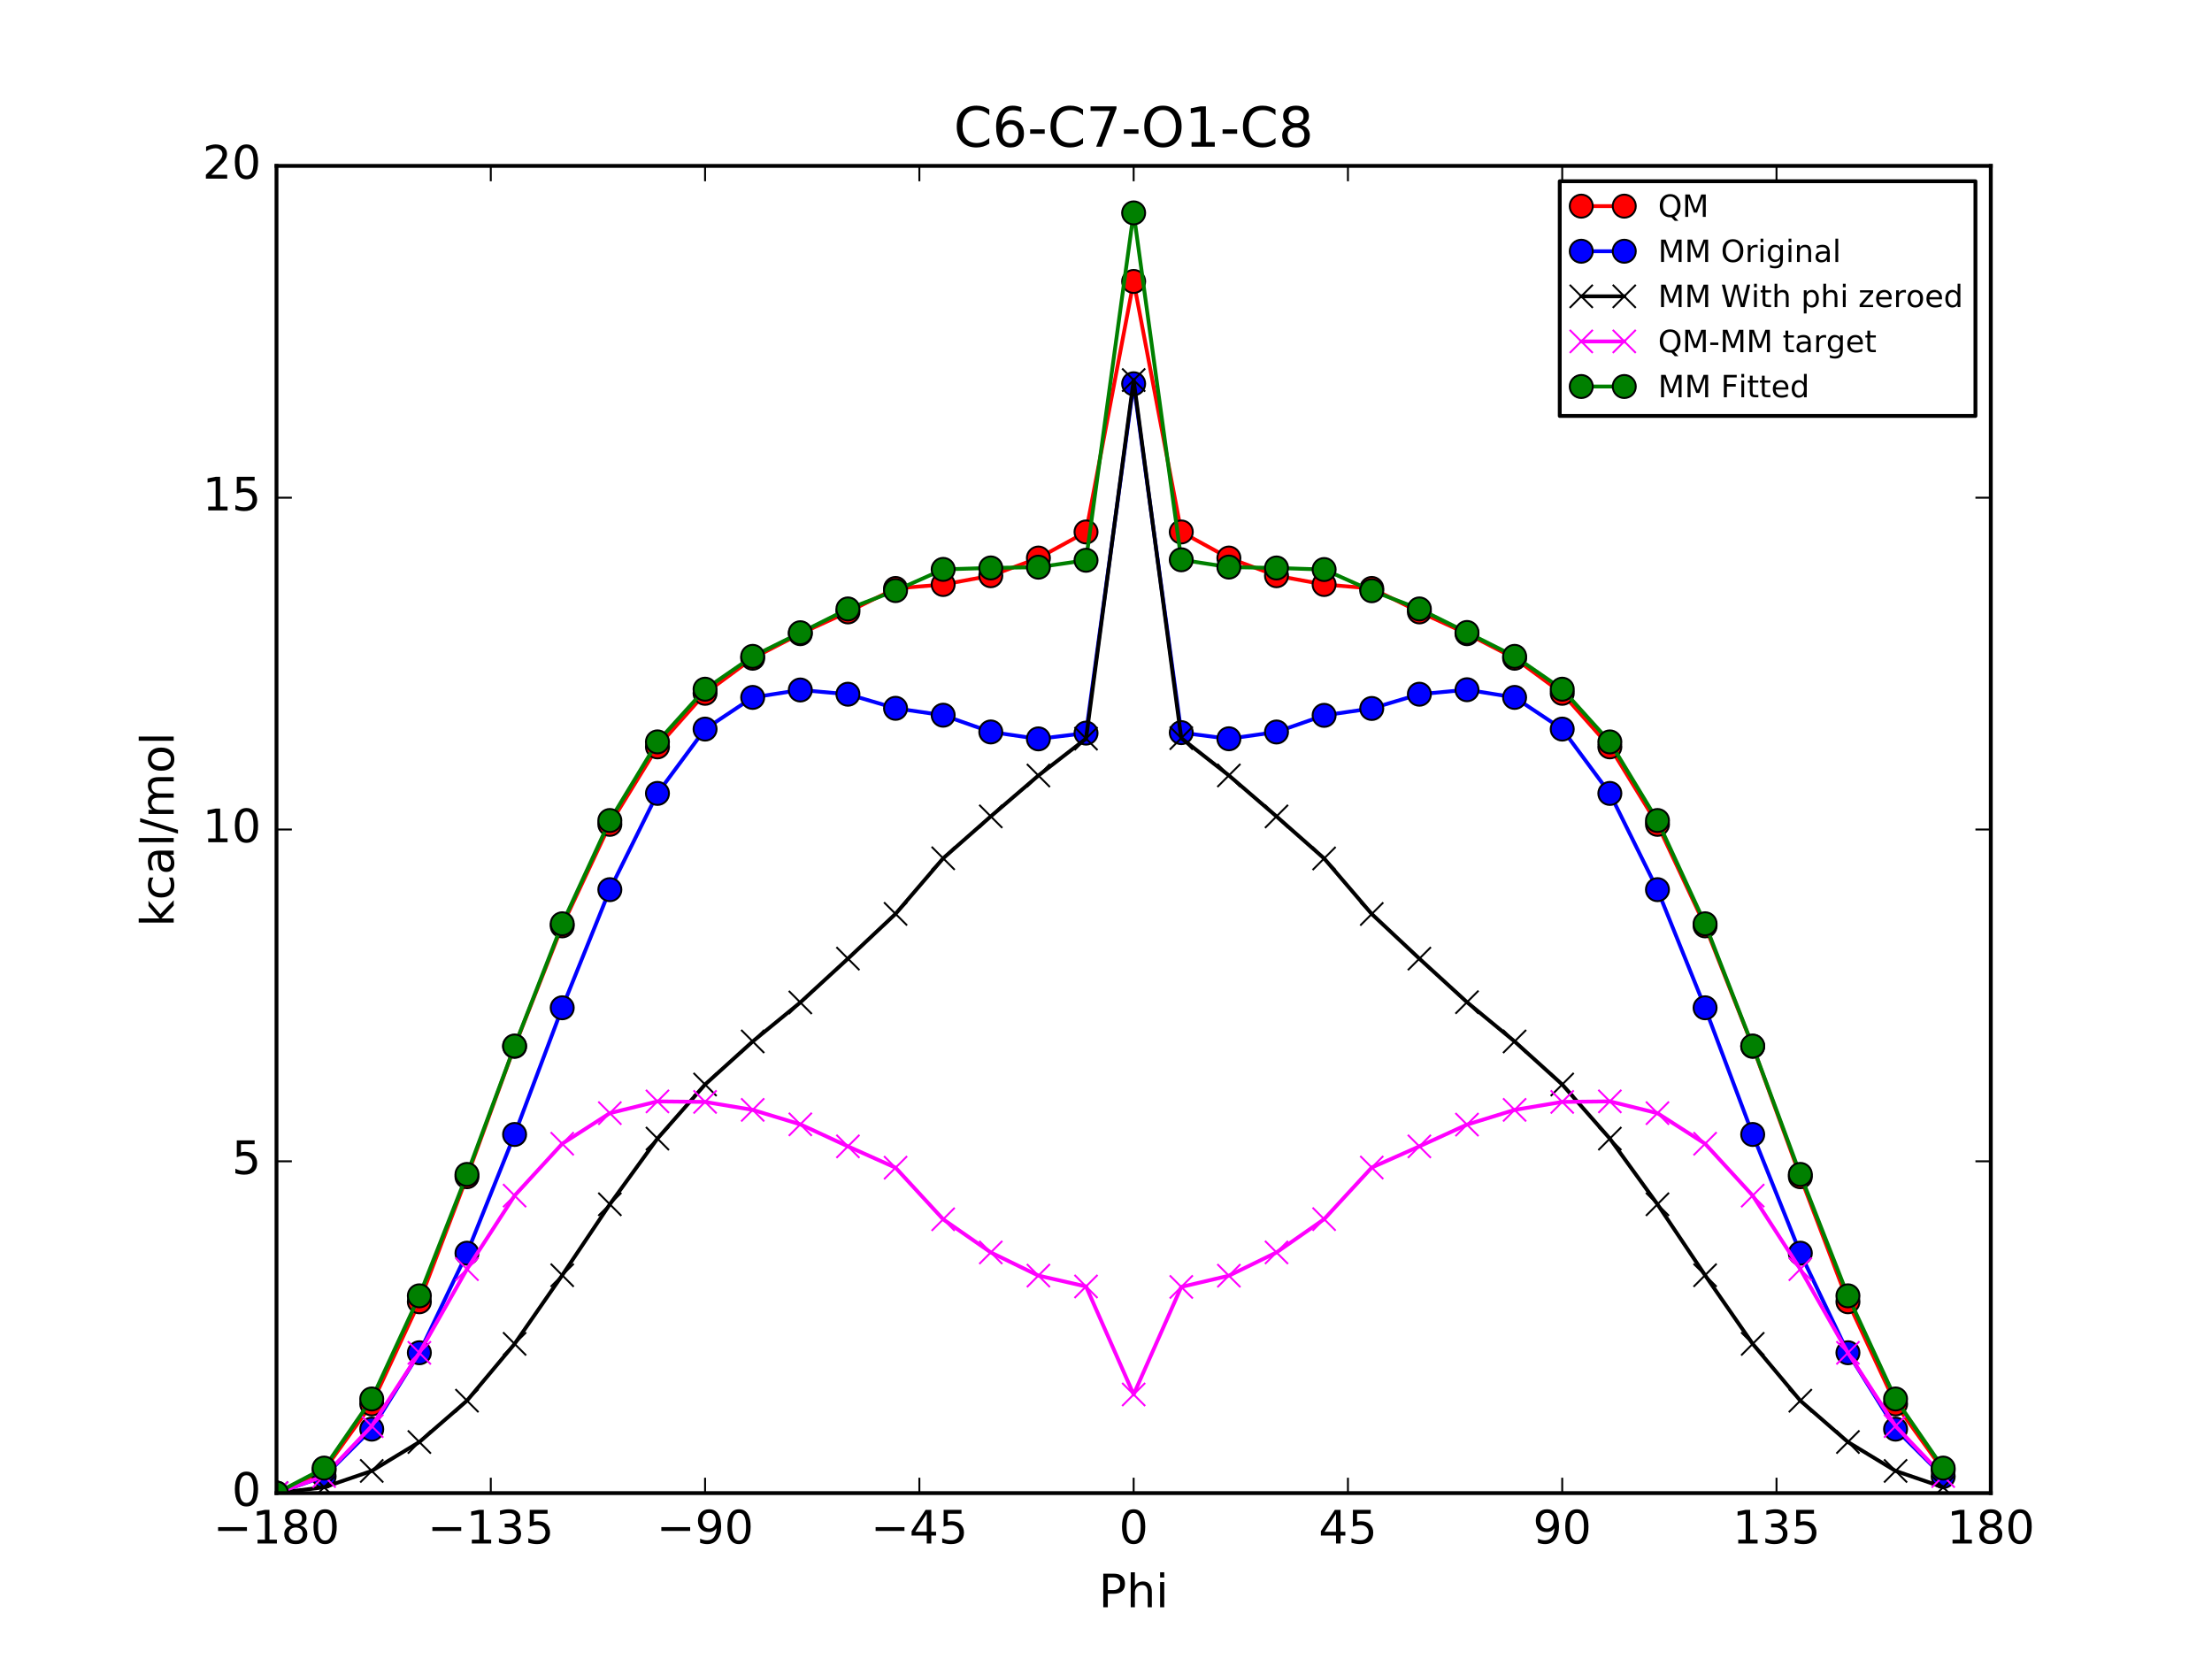 <?xml version="1.0" encoding="utf-8" standalone="no"?>
<!DOCTYPE svg PUBLIC "-//W3C//DTD SVG 1.1//EN"
  "http://www.w3.org/Graphics/SVG/1.1/DTD/svg11.dtd">
<!-- Created with matplotlib (http://matplotlib.org/) -->
<svg height="432pt" version="1.1" viewBox="0 0 576 432" width="576pt" xmlns="http://www.w3.org/2000/svg" xmlns:xlink="http://www.w3.org/1999/xlink">
 <defs>
  <style type="text/css">
*{stroke-linecap:butt;stroke-linejoin:round;stroke-miterlimit:100000;}
  </style>
 </defs>
 <g id="figure_1">
  <g id="patch_1">
   <path d="M 0 432 
L 576 432 
L 576 0 
L 0 0 
z
" style="fill:#ffffff;"/>
  </g>
  <g id="axes_1">
   <g id="patch_2">
    <path d="M 72 388.8 
L 518.4 388.8 
L 518.4 43.2 
L 72 43.2 
z
" style="fill:#ffffff;"/>
   </g>
   <g id="line2d_1">
    <path clip-path="url(#pa4aeba02fe)" d="M 72 388.8 
L 84.4 382.837 
L 96.8 365.578 
L 109.2 338.977 
L 121.6 306.415 
L 134 272.47 
L 146.4 241.096 
L 158.8 214.658 
L 171.2 194.488 
L 183.6 180.536 
L 196 171.403 
L 208.4 165.014 
L 220.8 159.34 
L 233.2 153.231 
L 245.6 152.202 
L 258 149.917 
L 270.4 145.313 
L 282.8 138.524 
L 295.199 73.284 
L 307.6 138.522 
L 320 145.313 
L 332.4 149.917 
L 344.8 152.201 
L 357.2 153.226 
L 369.6 159.34 
L 382 165.014 
L 394.4 171.403 
L 406.8 180.536 
L 419.2 194.487 
L 431.6 214.658 
L 444 241.096 
L 456.4 272.471 
L 468.8 306.415 
L 481.2 338.977 
L 493.6 365.578 
L 506 382.837 
" style="fill:none;stroke:#ff0000;stroke-linecap:square;"/>
    <defs>
     <path d="M 0 3 
C 0.796 3 1.559 2.684 2.121 2.121 
C 2.684 1.559 3 0.796 3 0 
C 3 -0.796 2.684 -1.559 2.121 -2.121 
C 1.559 -2.684 0.796 -3 0 -3 
C -0.796 -3 -1.559 -2.684 -2.121 -2.121 
C -2.684 -1.559 -3 -0.796 -3 0 
C -3 0.796 -2.684 1.559 -2.121 2.121 
C -1.559 2.684 -0.796 3 0 3 
z
" id="m6685562ef5" style="stroke:#000000;stroke-width:0.5;"/>
    </defs>
    <g clip-path="url(#pa4aeba02fe)">
     <use style="fill:#ff0000;stroke:#000000;stroke-width:0.5;" x="72" xlink:href="#m6685562ef5" y="388.8"/>
     <use style="fill:#ff0000;stroke:#000000;stroke-width:0.5;" x="84.4" xlink:href="#m6685562ef5" y="382.837"/>
     <use style="fill:#ff0000;stroke:#000000;stroke-width:0.5;" x="96.8" xlink:href="#m6685562ef5" y="365.578"/>
     <use style="fill:#ff0000;stroke:#000000;stroke-width:0.5;" x="109.2" xlink:href="#m6685562ef5" y="338.977"/>
     <use style="fill:#ff0000;stroke:#000000;stroke-width:0.5;" x="121.6" xlink:href="#m6685562ef5" y="306.415"/>
     <use style="fill:#ff0000;stroke:#000000;stroke-width:0.5;" x="134" xlink:href="#m6685562ef5" y="272.47"/>
     <use style="fill:#ff0000;stroke:#000000;stroke-width:0.5;" x="146.4" xlink:href="#m6685562ef5" y="241.096"/>
     <use style="fill:#ff0000;stroke:#000000;stroke-width:0.5;" x="158.8" xlink:href="#m6685562ef5" y="214.658"/>
     <use style="fill:#ff0000;stroke:#000000;stroke-width:0.5;" x="171.2" xlink:href="#m6685562ef5" y="194.488"/>
     <use style="fill:#ff0000;stroke:#000000;stroke-width:0.5;" x="183.6" xlink:href="#m6685562ef5" y="180.536"/>
     <use style="fill:#ff0000;stroke:#000000;stroke-width:0.5;" x="196" xlink:href="#m6685562ef5" y="171.403"/>
     <use style="fill:#ff0000;stroke:#000000;stroke-width:0.5;" x="208.4" xlink:href="#m6685562ef5" y="165.014"/>
     <use style="fill:#ff0000;stroke:#000000;stroke-width:0.5;" x="220.8" xlink:href="#m6685562ef5" y="159.34"/>
     <use style="fill:#ff0000;stroke:#000000;stroke-width:0.5;" x="233.2" xlink:href="#m6685562ef5" y="153.231"/>
     <use style="fill:#ff0000;stroke:#000000;stroke-width:0.5;" x="245.6" xlink:href="#m6685562ef5" y="152.202"/>
     <use style="fill:#ff0000;stroke:#000000;stroke-width:0.5;" x="258" xlink:href="#m6685562ef5" y="149.917"/>
     <use style="fill:#ff0000;stroke:#000000;stroke-width:0.5;" x="270.4" xlink:href="#m6685562ef5" y="145.313"/>
     <use style="fill:#ff0000;stroke:#000000;stroke-width:0.5;" x="282.8" xlink:href="#m6685562ef5" y="138.524"/>
     <use style="fill:#ff0000;stroke:#000000;stroke-width:0.5;" x="295.199" xlink:href="#m6685562ef5" y="73.284"/>
     <use style="fill:#ff0000;stroke:#000000;stroke-width:0.5;" x="307.6" xlink:href="#m6685562ef5" y="138.522"/>
     <use style="fill:#ff0000;stroke:#000000;stroke-width:0.5;" x="320" xlink:href="#m6685562ef5" y="145.313"/>
     <use style="fill:#ff0000;stroke:#000000;stroke-width:0.5;" x="332.4" xlink:href="#m6685562ef5" y="149.917"/>
     <use style="fill:#ff0000;stroke:#000000;stroke-width:0.5;" x="344.8" xlink:href="#m6685562ef5" y="152.201"/>
     <use style="fill:#ff0000;stroke:#000000;stroke-width:0.5;" x="357.2" xlink:href="#m6685562ef5" y="153.226"/>
     <use style="fill:#ff0000;stroke:#000000;stroke-width:0.5;" x="369.6" xlink:href="#m6685562ef5" y="159.34"/>
     <use style="fill:#ff0000;stroke:#000000;stroke-width:0.5;" x="382" xlink:href="#m6685562ef5" y="165.014"/>
     <use style="fill:#ff0000;stroke:#000000;stroke-width:0.5;" x="394.4" xlink:href="#m6685562ef5" y="171.403"/>
     <use style="fill:#ff0000;stroke:#000000;stroke-width:0.5;" x="406.8" xlink:href="#m6685562ef5" y="180.536"/>
     <use style="fill:#ff0000;stroke:#000000;stroke-width:0.5;" x="419.2" xlink:href="#m6685562ef5" y="194.487"/>
     <use style="fill:#ff0000;stroke:#000000;stroke-width:0.5;" x="431.6" xlink:href="#m6685562ef5" y="214.658"/>
     <use style="fill:#ff0000;stroke:#000000;stroke-width:0.5;" x="444" xlink:href="#m6685562ef5" y="241.096"/>
     <use style="fill:#ff0000;stroke:#000000;stroke-width:0.5;" x="456.4" xlink:href="#m6685562ef5" y="272.471"/>
     <use style="fill:#ff0000;stroke:#000000;stroke-width:0.5;" x="468.8" xlink:href="#m6685562ef5" y="306.415"/>
     <use style="fill:#ff0000;stroke:#000000;stroke-width:0.5;" x="481.2" xlink:href="#m6685562ef5" y="338.977"/>
     <use style="fill:#ff0000;stroke:#000000;stroke-width:0.5;" x="493.6" xlink:href="#m6685562ef5" y="365.578"/>
     <use style="fill:#ff0000;stroke:#000000;stroke-width:0.5;" x="506" xlink:href="#m6685562ef5" y="382.837"/>
    </g>
   </g>
   <g id="line2d_2">
    <path clip-path="url(#pa4aeba02fe)" d="M 72 388.8 
L 84.4 384.469 
L 96.8 372.147 
L 109.2 352.254 
L 121.6 326.326 
L 134 295.413 
L 146.4 262.425 
L 158.8 231.665 
L 171.2 206.599 
L 183.6 189.852 
L 196 181.604 
L 208.4 179.671 
L 220.8 180.774 
L 233.2 184.442 
L 245.6 186.238 
L 258 190.599 
L 270.4 192.403 
L 282.8 190.899 
L 295.199 99.933 
L 307.6 190.774 
L 320 192.377 
L 332.4 190.609 
L 344.8 186.275 
L 357.2 184.483 
L 369.6 180.773 
L 382 179.604 
L 394.4 181.604 
L 406.8 189.852 
L 419.2 206.606 
L 431.6 231.665 
L 444 262.425 
L 456.4 295.413 
L 468.8 326.326 
L 481.2 352.254 
L 493.6 372.147 
L 506 384.469 
" style="fill:none;stroke:#0000ff;stroke-linecap:square;"/>
    <defs>
     <path d="M 0 3 
C 0.796 3 1.559 2.684 2.121 2.121 
C 2.684 1.559 3 0.796 3 0 
C 3 -0.796 2.684 -1.559 2.121 -2.121 
C 1.559 -2.684 0.796 -3 0 -3 
C -0.796 -3 -1.559 -2.684 -2.121 -2.121 
C -2.684 -1.559 -3 -0.796 -3 0 
C -3 0.796 -2.684 1.559 -2.121 2.121 
C -1.559 2.684 -0.796 3 0 3 
z
" id="m1792288823" style="stroke:#000000;stroke-width:0.5;"/>
    </defs>
    <g clip-path="url(#pa4aeba02fe)">
     <use style="fill:#0000ff;stroke:#000000;stroke-width:0.5;" x="72" xlink:href="#m1792288823" y="388.8"/>
     <use style="fill:#0000ff;stroke:#000000;stroke-width:0.5;" x="84.4" xlink:href="#m1792288823" y="384.469"/>
     <use style="fill:#0000ff;stroke:#000000;stroke-width:0.5;" x="96.8" xlink:href="#m1792288823" y="372.147"/>
     <use style="fill:#0000ff;stroke:#000000;stroke-width:0.5;" x="109.2" xlink:href="#m1792288823" y="352.254"/>
     <use style="fill:#0000ff;stroke:#000000;stroke-width:0.5;" x="121.6" xlink:href="#m1792288823" y="326.326"/>
     <use style="fill:#0000ff;stroke:#000000;stroke-width:0.5;" x="134" xlink:href="#m1792288823" y="295.413"/>
     <use style="fill:#0000ff;stroke:#000000;stroke-width:0.5;" x="146.4" xlink:href="#m1792288823" y="262.425"/>
     <use style="fill:#0000ff;stroke:#000000;stroke-width:0.5;" x="158.8" xlink:href="#m1792288823" y="231.665"/>
     <use style="fill:#0000ff;stroke:#000000;stroke-width:0.5;" x="171.2" xlink:href="#m1792288823" y="206.599"/>
     <use style="fill:#0000ff;stroke:#000000;stroke-width:0.5;" x="183.6" xlink:href="#m1792288823" y="189.852"/>
     <use style="fill:#0000ff;stroke:#000000;stroke-width:0.5;" x="196" xlink:href="#m1792288823" y="181.604"/>
     <use style="fill:#0000ff;stroke:#000000;stroke-width:0.5;" x="208.4" xlink:href="#m1792288823" y="179.671"/>
     <use style="fill:#0000ff;stroke:#000000;stroke-width:0.5;" x="220.8" xlink:href="#m1792288823" y="180.774"/>
     <use style="fill:#0000ff;stroke:#000000;stroke-width:0.5;" x="233.2" xlink:href="#m1792288823" y="184.442"/>
     <use style="fill:#0000ff;stroke:#000000;stroke-width:0.5;" x="245.6" xlink:href="#m1792288823" y="186.238"/>
     <use style="fill:#0000ff;stroke:#000000;stroke-width:0.5;" x="258" xlink:href="#m1792288823" y="190.599"/>
     <use style="fill:#0000ff;stroke:#000000;stroke-width:0.5;" x="270.4" xlink:href="#m1792288823" y="192.403"/>
     <use style="fill:#0000ff;stroke:#000000;stroke-width:0.5;" x="282.8" xlink:href="#m1792288823" y="190.899"/>
     <use style="fill:#0000ff;stroke:#000000;stroke-width:0.5;" x="295.199" xlink:href="#m1792288823" y="99.933"/>
     <use style="fill:#0000ff;stroke:#000000;stroke-width:0.5;" x="307.6" xlink:href="#m1792288823" y="190.774"/>
     <use style="fill:#0000ff;stroke:#000000;stroke-width:0.5;" x="320" xlink:href="#m1792288823" y="192.377"/>
     <use style="fill:#0000ff;stroke:#000000;stroke-width:0.5;" x="332.4" xlink:href="#m1792288823" y="190.609"/>
     <use style="fill:#0000ff;stroke:#000000;stroke-width:0.5;" x="344.8" xlink:href="#m1792288823" y="186.275"/>
     <use style="fill:#0000ff;stroke:#000000;stroke-width:0.5;" x="357.2" xlink:href="#m1792288823" y="184.483"/>
     <use style="fill:#0000ff;stroke:#000000;stroke-width:0.5;" x="369.6" xlink:href="#m1792288823" y="180.773"/>
     <use style="fill:#0000ff;stroke:#000000;stroke-width:0.5;" x="382" xlink:href="#m1792288823" y="179.604"/>
     <use style="fill:#0000ff;stroke:#000000;stroke-width:0.5;" x="394.4" xlink:href="#m1792288823" y="181.604"/>
     <use style="fill:#0000ff;stroke:#000000;stroke-width:0.5;" x="406.8" xlink:href="#m1792288823" y="189.852"/>
     <use style="fill:#0000ff;stroke:#000000;stroke-width:0.5;" x="419.2" xlink:href="#m1792288823" y="206.606"/>
     <use style="fill:#0000ff;stroke:#000000;stroke-width:0.5;" x="431.6" xlink:href="#m1792288823" y="231.665"/>
     <use style="fill:#0000ff;stroke:#000000;stroke-width:0.5;" x="444" xlink:href="#m1792288823" y="262.425"/>
     <use style="fill:#0000ff;stroke:#000000;stroke-width:0.5;" x="456.4" xlink:href="#m1792288823" y="295.413"/>
     <use style="fill:#0000ff;stroke:#000000;stroke-width:0.5;" x="468.8" xlink:href="#m1792288823" y="326.326"/>
     <use style="fill:#0000ff;stroke:#000000;stroke-width:0.5;" x="481.2" xlink:href="#m1792288823" y="352.254"/>
     <use style="fill:#0000ff;stroke:#000000;stroke-width:0.5;" x="493.6" xlink:href="#m1792288823" y="372.147"/>
     <use style="fill:#0000ff;stroke:#000000;stroke-width:0.5;" x="506" xlink:href="#m1792288823" y="384.469"/>
    </g>
   </g>
   <g id="line2d_3">
    <path clip-path="url(#pa4aeba02fe)" d="M 72 388.8 
L 84.4 387.274 
L 96.8 383.026 
L 109.2 375.5 
L 121.6 364.732 
L 134 349.938 
L 146.4 332.07 
L 158.8 313.594 
L 171.2 296.484 
L 183.6 282.399 
L 196 271.193 
L 208.4 261.034 
L 220.8 249.627 
L 233.2 237.967 
L 245.6 223.499 
L 258 212.583 
L 270.4 201.947 
L 282.8 192.333 
L 295.199 98.967 
L 307.6 192.21 
L 320 201.923 
L 332.4 212.593 
L 344.8 223.536 
L 357.2 238.004 
L 369.6 249.626 
L 382 260.967 
L 394.4 271.194 
L 406.8 282.399 
L 419.2 296.491 
L 431.6 313.594 
L 444 332.069 
L 456.4 349.938 
L 468.8 364.732 
L 481.2 375.5 
L 493.6 383.026 
L 506 387.274 
" style="fill:none;stroke:#000000;stroke-linecap:square;"/>
    <defs>
     <path d="M -3 3 
L 3 -3 
M -3 -3 
L 3 3 
" id="m20f8861258" style="stroke:#000000;stroke-width:0.5;"/>
    </defs>
    <g clip-path="url(#pa4aeba02fe)">
     <use style="stroke:#000000;stroke-width:0.5;" x="72" xlink:href="#m20f8861258" y="388.8"/>
     <use style="stroke:#000000;stroke-width:0.5;" x="84.4" xlink:href="#m20f8861258" y="387.274"/>
     <use style="stroke:#000000;stroke-width:0.5;" x="96.8" xlink:href="#m20f8861258" y="383.026"/>
     <use style="stroke:#000000;stroke-width:0.5;" x="109.2" xlink:href="#m20f8861258" y="375.5"/>
     <use style="stroke:#000000;stroke-width:0.5;" x="121.6" xlink:href="#m20f8861258" y="364.732"/>
     <use style="stroke:#000000;stroke-width:0.5;" x="134" xlink:href="#m20f8861258" y="349.938"/>
     <use style="stroke:#000000;stroke-width:0.5;" x="146.4" xlink:href="#m20f8861258" y="332.07"/>
     <use style="stroke:#000000;stroke-width:0.5;" x="158.8" xlink:href="#m20f8861258" y="313.594"/>
     <use style="stroke:#000000;stroke-width:0.5;" x="171.2" xlink:href="#m20f8861258" y="296.484"/>
     <use style="stroke:#000000;stroke-width:0.5;" x="183.6" xlink:href="#m20f8861258" y="282.399"/>
     <use style="stroke:#000000;stroke-width:0.5;" x="196" xlink:href="#m20f8861258" y="271.193"/>
     <use style="stroke:#000000;stroke-width:0.5;" x="208.4" xlink:href="#m20f8861258" y="261.034"/>
     <use style="stroke:#000000;stroke-width:0.5;" x="220.8" xlink:href="#m20f8861258" y="249.627"/>
     <use style="stroke:#000000;stroke-width:0.5;" x="233.2" xlink:href="#m20f8861258" y="237.967"/>
     <use style="stroke:#000000;stroke-width:0.5;" x="245.6" xlink:href="#m20f8861258" y="223.499"/>
     <use style="stroke:#000000;stroke-width:0.5;" x="258" xlink:href="#m20f8861258" y="212.583"/>
     <use style="stroke:#000000;stroke-width:0.5;" x="270.4" xlink:href="#m20f8861258" y="201.947"/>
     <use style="stroke:#000000;stroke-width:0.5;" x="282.8" xlink:href="#m20f8861258" y="192.333"/>
     <use style="stroke:#000000;stroke-width:0.5;" x="295.199" xlink:href="#m20f8861258" y="98.967"/>
     <use style="stroke:#000000;stroke-width:0.5;" x="307.6" xlink:href="#m20f8861258" y="192.21"/>
     <use style="stroke:#000000;stroke-width:0.5;" x="320" xlink:href="#m20f8861258" y="201.923"/>
     <use style="stroke:#000000;stroke-width:0.5;" x="332.4" xlink:href="#m20f8861258" y="212.593"/>
     <use style="stroke:#000000;stroke-width:0.5;" x="344.8" xlink:href="#m20f8861258" y="223.536"/>
     <use style="stroke:#000000;stroke-width:0.5;" x="357.2" xlink:href="#m20f8861258" y="238.004"/>
     <use style="stroke:#000000;stroke-width:0.5;" x="369.6" xlink:href="#m20f8861258" y="249.626"/>
     <use style="stroke:#000000;stroke-width:0.5;" x="382" xlink:href="#m20f8861258" y="260.967"/>
     <use style="stroke:#000000;stroke-width:0.5;" x="394.4" xlink:href="#m20f8861258" y="271.194"/>
     <use style="stroke:#000000;stroke-width:0.5;" x="406.8" xlink:href="#m20f8861258" y="282.399"/>
     <use style="stroke:#000000;stroke-width:0.5;" x="419.2" xlink:href="#m20f8861258" y="296.491"/>
     <use style="stroke:#000000;stroke-width:0.5;" x="431.6" xlink:href="#m20f8861258" y="313.594"/>
     <use style="stroke:#000000;stroke-width:0.5;" x="444" xlink:href="#m20f8861258" y="332.069"/>
     <use style="stroke:#000000;stroke-width:0.5;" x="456.4" xlink:href="#m20f8861258" y="349.938"/>
     <use style="stroke:#000000;stroke-width:0.5;" x="468.8" xlink:href="#m20f8861258" y="364.732"/>
     <use style="stroke:#000000;stroke-width:0.5;" x="481.2" xlink:href="#m20f8861258" y="375.5"/>
     <use style="stroke:#000000;stroke-width:0.5;" x="493.6" xlink:href="#m20f8861258" y="383.026"/>
     <use style="stroke:#000000;stroke-width:0.5;" x="506" xlink:href="#m20f8861258" y="387.274"/>
    </g>
   </g>
   <g id="line2d_4">
    <path clip-path="url(#pa4aeba02fe)" d="M 72 388.8 
L 84.4 384.364 
L 96.8 371.353 
L 109.2 352.277 
L 121.6 330.483 
L 134 311.333 
L 146.4 297.826 
L 158.8 289.864 
L 171.2 286.804 
L 183.6 286.937 
L 196 289.01 
L 208.4 292.78 
L 220.8 298.513 
L 233.2 304.064 
L 245.6 317.502 
L 258 326.134 
L 270.4 332.166 
L 282.8 334.991 
L 295.199 363.117 
L 307.6 335.112 
L 320 332.189 
L 332.4 326.124 
L 344.8 317.465 
L 357.2 304.022 
L 369.6 298.514 
L 382 292.847 
L 394.4 289.01 
L 406.8 286.937 
L 419.2 286.796 
L 431.6 289.864 
L 444 297.827 
L 456.4 311.332 
L 468.8 330.483 
L 481.2 352.277 
L 493.6 371.352 
L 506 384.364 
" style="fill:none;stroke:#ff00ff;stroke-linecap:square;"/>
    <defs>
     <path d="M -3 3 
L 3 -3 
M -3 -3 
L 3 3 
" id="m9f209db99d" style="stroke:#ff00ff;stroke-width:0.5;"/>
    </defs>
    <g clip-path="url(#pa4aeba02fe)">
     <use style="fill:#ff00ff;stroke:#ff00ff;stroke-width:0.5;" x="72" xlink:href="#m9f209db99d" y="388.8"/>
     <use style="fill:#ff00ff;stroke:#ff00ff;stroke-width:0.5;" x="84.4" xlink:href="#m9f209db99d" y="384.364"/>
     <use style="fill:#ff00ff;stroke:#ff00ff;stroke-width:0.5;" x="96.8" xlink:href="#m9f209db99d" y="371.353"/>
     <use style="fill:#ff00ff;stroke:#ff00ff;stroke-width:0.5;" x="109.2" xlink:href="#m9f209db99d" y="352.277"/>
     <use style="fill:#ff00ff;stroke:#ff00ff;stroke-width:0.5;" x="121.6" xlink:href="#m9f209db99d" y="330.483"/>
     <use style="fill:#ff00ff;stroke:#ff00ff;stroke-width:0.5;" x="134" xlink:href="#m9f209db99d" y="311.333"/>
     <use style="fill:#ff00ff;stroke:#ff00ff;stroke-width:0.5;" x="146.4" xlink:href="#m9f209db99d" y="297.826"/>
     <use style="fill:#ff00ff;stroke:#ff00ff;stroke-width:0.5;" x="158.8" xlink:href="#m9f209db99d" y="289.864"/>
     <use style="fill:#ff00ff;stroke:#ff00ff;stroke-width:0.5;" x="171.2" xlink:href="#m9f209db99d" y="286.804"/>
     <use style="fill:#ff00ff;stroke:#ff00ff;stroke-width:0.5;" x="183.6" xlink:href="#m9f209db99d" y="286.937"/>
     <use style="fill:#ff00ff;stroke:#ff00ff;stroke-width:0.5;" x="196" xlink:href="#m9f209db99d" y="289.01"/>
     <use style="fill:#ff00ff;stroke:#ff00ff;stroke-width:0.5;" x="208.4" xlink:href="#m9f209db99d" y="292.78"/>
     <use style="fill:#ff00ff;stroke:#ff00ff;stroke-width:0.5;" x="220.8" xlink:href="#m9f209db99d" y="298.513"/>
     <use style="fill:#ff00ff;stroke:#ff00ff;stroke-width:0.5;" x="233.2" xlink:href="#m9f209db99d" y="304.064"/>
     <use style="fill:#ff00ff;stroke:#ff00ff;stroke-width:0.5;" x="245.6" xlink:href="#m9f209db99d" y="317.502"/>
     <use style="fill:#ff00ff;stroke:#ff00ff;stroke-width:0.5;" x="258" xlink:href="#m9f209db99d" y="326.134"/>
     <use style="fill:#ff00ff;stroke:#ff00ff;stroke-width:0.5;" x="270.4" xlink:href="#m9f209db99d" y="332.166"/>
     <use style="fill:#ff00ff;stroke:#ff00ff;stroke-width:0.5;" x="282.8" xlink:href="#m9f209db99d" y="334.991"/>
     <use style="fill:#ff00ff;stroke:#ff00ff;stroke-width:0.5;" x="295.199" xlink:href="#m9f209db99d" y="363.117"/>
     <use style="fill:#ff00ff;stroke:#ff00ff;stroke-width:0.5;" x="307.6" xlink:href="#m9f209db99d" y="335.112"/>
     <use style="fill:#ff00ff;stroke:#ff00ff;stroke-width:0.5;" x="320" xlink:href="#m9f209db99d" y="332.189"/>
     <use style="fill:#ff00ff;stroke:#ff00ff;stroke-width:0.5;" x="332.4" xlink:href="#m9f209db99d" y="326.124"/>
     <use style="fill:#ff00ff;stroke:#ff00ff;stroke-width:0.5;" x="344.8" xlink:href="#m9f209db99d" y="317.465"/>
     <use style="fill:#ff00ff;stroke:#ff00ff;stroke-width:0.5;" x="357.2" xlink:href="#m9f209db99d" y="304.022"/>
     <use style="fill:#ff00ff;stroke:#ff00ff;stroke-width:0.5;" x="369.6" xlink:href="#m9f209db99d" y="298.514"/>
     <use style="fill:#ff00ff;stroke:#ff00ff;stroke-width:0.5;" x="382" xlink:href="#m9f209db99d" y="292.847"/>
     <use style="fill:#ff00ff;stroke:#ff00ff;stroke-width:0.5;" x="394.4" xlink:href="#m9f209db99d" y="289.01"/>
     <use style="fill:#ff00ff;stroke:#ff00ff;stroke-width:0.5;" x="406.8" xlink:href="#m9f209db99d" y="286.937"/>
     <use style="fill:#ff00ff;stroke:#ff00ff;stroke-width:0.5;" x="419.2" xlink:href="#m9f209db99d" y="286.796"/>
     <use style="fill:#ff00ff;stroke:#ff00ff;stroke-width:0.5;" x="431.6" xlink:href="#m9f209db99d" y="289.864"/>
     <use style="fill:#ff00ff;stroke:#ff00ff;stroke-width:0.5;" x="444" xlink:href="#m9f209db99d" y="297.827"/>
     <use style="fill:#ff00ff;stroke:#ff00ff;stroke-width:0.5;" x="456.4" xlink:href="#m9f209db99d" y="311.332"/>
     <use style="fill:#ff00ff;stroke:#ff00ff;stroke-width:0.5;" x="468.8" xlink:href="#m9f209db99d" y="330.483"/>
     <use style="fill:#ff00ff;stroke:#ff00ff;stroke-width:0.5;" x="481.2" xlink:href="#m9f209db99d" y="352.277"/>
     <use style="fill:#ff00ff;stroke:#ff00ff;stroke-width:0.5;" x="493.6" xlink:href="#m9f209db99d" y="371.352"/>
     <use style="fill:#ff00ff;stroke:#ff00ff;stroke-width:0.5;" x="506" xlink:href="#m9f209db99d" y="384.364"/>
    </g>
   </g>
   <g id="line2d_5">
    <path clip-path="url(#pa4aeba02fe)" d="M 72 388.8 
L 84.4 382.288 
L 96.8 364.288 
L 109.2 337.428 
L 121.6 305.815 
L 134 272.384 
L 146.4 240.55 
L 158.8 213.658 
L 171.2 193.183 
L 183.6 179.463 
L 196 170.914 
L 208.4 164.76 
L 220.8 158.566 
L 233.2 153.789 
L 245.6 148.266 
L 258 147.89 
L 270.4 147.692 
L 282.8 145.893 
L 295.199 55.438 
L 307.6 145.77 
L 320 147.668 
L 332.4 147.9 
L 344.8 148.303 
L 357.2 153.827 
L 369.6 158.565 
L 382 164.692 
L 394.4 170.914 
L 406.8 179.463 
L 419.2 193.19 
L 431.6 213.658 
L 444 240.55 
L 456.4 272.384 
L 468.8 305.815 
L 481.2 337.428 
L 493.6 364.288 
L 506 382.288 
" style="fill:none;stroke:#008000;stroke-linecap:square;"/>
    <defs>
     <path d="M 0 3 
C 0.796 3 1.559 2.684 2.121 2.121 
C 2.684 1.559 3 0.796 3 0 
C 3 -0.796 2.684 -1.559 2.121 -2.121 
C 1.559 -2.684 0.796 -3 0 -3 
C -0.796 -3 -1.559 -2.684 -2.121 -2.121 
C -2.684 -1.559 -3 -0.796 -3 0 
C -3 0.796 -2.684 1.559 -2.121 2.121 
C -1.559 2.684 -0.796 3 0 3 
z
" id="mea9e1fb7ed" style="stroke:#000000;stroke-width:0.5;"/>
    </defs>
    <g clip-path="url(#pa4aeba02fe)">
     <use style="fill:#008000;stroke:#000000;stroke-width:0.5;" x="72" xlink:href="#mea9e1fb7ed" y="388.8"/>
     <use style="fill:#008000;stroke:#000000;stroke-width:0.5;" x="84.4" xlink:href="#mea9e1fb7ed" y="382.288"/>
     <use style="fill:#008000;stroke:#000000;stroke-width:0.5;" x="96.8" xlink:href="#mea9e1fb7ed" y="364.288"/>
     <use style="fill:#008000;stroke:#000000;stroke-width:0.5;" x="109.2" xlink:href="#mea9e1fb7ed" y="337.428"/>
     <use style="fill:#008000;stroke:#000000;stroke-width:0.5;" x="121.6" xlink:href="#mea9e1fb7ed" y="305.815"/>
     <use style="fill:#008000;stroke:#000000;stroke-width:0.5;" x="134" xlink:href="#mea9e1fb7ed" y="272.384"/>
     <use style="fill:#008000;stroke:#000000;stroke-width:0.5;" x="146.4" xlink:href="#mea9e1fb7ed" y="240.55"/>
     <use style="fill:#008000;stroke:#000000;stroke-width:0.5;" x="158.8" xlink:href="#mea9e1fb7ed" y="213.658"/>
     <use style="fill:#008000;stroke:#000000;stroke-width:0.5;" x="171.2" xlink:href="#mea9e1fb7ed" y="193.183"/>
     <use style="fill:#008000;stroke:#000000;stroke-width:0.5;" x="183.6" xlink:href="#mea9e1fb7ed" y="179.463"/>
     <use style="fill:#008000;stroke:#000000;stroke-width:0.5;" x="196" xlink:href="#mea9e1fb7ed" y="170.914"/>
     <use style="fill:#008000;stroke:#000000;stroke-width:0.5;" x="208.4" xlink:href="#mea9e1fb7ed" y="164.76"/>
     <use style="fill:#008000;stroke:#000000;stroke-width:0.5;" x="220.8" xlink:href="#mea9e1fb7ed" y="158.566"/>
     <use style="fill:#008000;stroke:#000000;stroke-width:0.5;" x="233.2" xlink:href="#mea9e1fb7ed" y="153.789"/>
     <use style="fill:#008000;stroke:#000000;stroke-width:0.5;" x="245.6" xlink:href="#mea9e1fb7ed" y="148.266"/>
     <use style="fill:#008000;stroke:#000000;stroke-width:0.5;" x="258" xlink:href="#mea9e1fb7ed" y="147.89"/>
     <use style="fill:#008000;stroke:#000000;stroke-width:0.5;" x="270.4" xlink:href="#mea9e1fb7ed" y="147.692"/>
     <use style="fill:#008000;stroke:#000000;stroke-width:0.5;" x="282.8" xlink:href="#mea9e1fb7ed" y="145.893"/>
     <use style="fill:#008000;stroke:#000000;stroke-width:0.5;" x="295.199" xlink:href="#mea9e1fb7ed" y="55.438"/>
     <use style="fill:#008000;stroke:#000000;stroke-width:0.5;" x="307.6" xlink:href="#mea9e1fb7ed" y="145.77"/>
     <use style="fill:#008000;stroke:#000000;stroke-width:0.5;" x="320" xlink:href="#mea9e1fb7ed" y="147.668"/>
     <use style="fill:#008000;stroke:#000000;stroke-width:0.5;" x="332.4" xlink:href="#mea9e1fb7ed" y="147.9"/>
     <use style="fill:#008000;stroke:#000000;stroke-width:0.5;" x="344.8" xlink:href="#mea9e1fb7ed" y="148.303"/>
     <use style="fill:#008000;stroke:#000000;stroke-width:0.5;" x="357.2" xlink:href="#mea9e1fb7ed" y="153.827"/>
     <use style="fill:#008000;stroke:#000000;stroke-width:0.5;" x="369.6" xlink:href="#mea9e1fb7ed" y="158.565"/>
     <use style="fill:#008000;stroke:#000000;stroke-width:0.5;" x="382" xlink:href="#mea9e1fb7ed" y="164.692"/>
     <use style="fill:#008000;stroke:#000000;stroke-width:0.5;" x="394.4" xlink:href="#mea9e1fb7ed" y="170.914"/>
     <use style="fill:#008000;stroke:#000000;stroke-width:0.5;" x="406.8" xlink:href="#mea9e1fb7ed" y="179.463"/>
     <use style="fill:#008000;stroke:#000000;stroke-width:0.5;" x="419.2" xlink:href="#mea9e1fb7ed" y="193.19"/>
     <use style="fill:#008000;stroke:#000000;stroke-width:0.5;" x="431.6" xlink:href="#mea9e1fb7ed" y="213.658"/>
     <use style="fill:#008000;stroke:#000000;stroke-width:0.5;" x="444" xlink:href="#mea9e1fb7ed" y="240.55"/>
     <use style="fill:#008000;stroke:#000000;stroke-width:0.5;" x="456.4" xlink:href="#mea9e1fb7ed" y="272.384"/>
     <use style="fill:#008000;stroke:#000000;stroke-width:0.5;" x="468.8" xlink:href="#mea9e1fb7ed" y="305.815"/>
     <use style="fill:#008000;stroke:#000000;stroke-width:0.5;" x="481.2" xlink:href="#mea9e1fb7ed" y="337.428"/>
     <use style="fill:#008000;stroke:#000000;stroke-width:0.5;" x="493.6" xlink:href="#mea9e1fb7ed" y="364.288"/>
     <use style="fill:#008000;stroke:#000000;stroke-width:0.5;" x="506" xlink:href="#mea9e1fb7ed" y="382.288"/>
    </g>
   </g>
   <g id="patch_3">
    <path d="M 72 388.8 
L 518.4 388.8 
" style="fill:none;stroke:#000000;stroke-linecap:square;stroke-linejoin:miter;"/>
   </g>
   <g id="patch_4">
    <path d="M 72 43.2 
L 518.4 43.2 
" style="fill:none;stroke:#000000;stroke-linecap:square;stroke-linejoin:miter;"/>
   </g>
   <g id="patch_5">
    <path d="M 72 388.8 
L 72 43.2 
" style="fill:none;stroke:#000000;stroke-linecap:square;stroke-linejoin:miter;"/>
   </g>
   <g id="patch_6">
    <path d="M 518.4 388.8 
L 518.4 43.2 
" style="fill:none;stroke:#000000;stroke-linecap:square;stroke-linejoin:miter;"/>
   </g>
   <g id="matplotlib.axis_1">
    <g id="xtick_1">
     <g id="line2d_6">
      <defs>
       <path d="M 0 0 
L 0 -4 
" id="me73c161977" style="stroke:#000000;stroke-width:0.5;"/>
      </defs>
      <g>
       <use style="stroke:#000000;stroke-width:0.5;" x="72.0" xlink:href="#me73c161977" y="388.8"/>
      </g>
     </g>
     <g id="line2d_7">
      <defs>
       <path d="M 0 0 
L 0 4 
" id="m69929cd68b" style="stroke:#000000;stroke-width:0.5;"/>
      </defs>
      <g>
       <use style="stroke:#000000;stroke-width:0.5;" x="72.0" xlink:href="#m69929cd68b" y="43.2"/>
      </g>
     </g>
     <g id="text_1">
      <!-- −180 -->
      <defs>
       <path d="M 31.781 34.625 
Q 24.75 34.625 20.719 30.859 
Q 16.703 27.094 16.703 20.516 
Q 16.703 13.922 20.719 10.156 
Q 24.75 6.391 31.781 6.391 
Q 38.812 6.391 42.859 10.172 
Q 46.922 13.969 46.922 20.516 
Q 46.922 27.094 42.891 30.859 
Q 38.875 34.625 31.781 34.625 
M 21.922 38.812 
Q 15.578 40.375 12.031 44.719 
Q 8.5 49.078 8.5 55.328 
Q 8.5 64.062 14.719 69.141 
Q 20.953 74.219 31.781 74.219 
Q 42.672 74.219 48.875 69.141 
Q 55.078 64.062 55.078 55.328 
Q 55.078 49.078 51.531 44.719 
Q 48 40.375 41.703 38.812 
Q 48.828 37.156 52.797 32.312 
Q 56.781 27.484 56.781 20.516 
Q 56.781 9.906 50.312 4.234 
Q 43.844 -1.422 31.781 -1.422 
Q 19.734 -1.422 13.25 4.234 
Q 6.781 9.906 6.781 20.516 
Q 6.781 27.484 10.781 32.312 
Q 14.797 37.156 21.922 38.812 
M 18.312 54.391 
Q 18.312 48.734 21.844 45.562 
Q 25.391 42.391 31.781 42.391 
Q 38.141 42.391 41.719 45.562 
Q 45.312 48.734 45.312 54.391 
Q 45.312 60.062 41.719 63.234 
Q 38.141 66.406 31.781 66.406 
Q 25.391 66.406 21.844 63.234 
Q 18.312 60.062 18.312 54.391 
" id="BitstreamVeraSans-Roman-38"/>
       <path d="M 31.781 66.406 
Q 24.172 66.406 20.328 58.906 
Q 16.5 51.422 16.5 36.375 
Q 16.5 21.391 20.328 13.891 
Q 24.172 6.391 31.781 6.391 
Q 39.453 6.391 43.281 13.891 
Q 47.125 21.391 47.125 36.375 
Q 47.125 51.422 43.281 58.906 
Q 39.453 66.406 31.781 66.406 
M 31.781 74.219 
Q 44.047 74.219 50.516 64.516 
Q 56.984 54.828 56.984 36.375 
Q 56.984 17.969 50.516 8.266 
Q 44.047 -1.422 31.781 -1.422 
Q 19.531 -1.422 13.062 8.266 
Q 6.594 17.969 6.594 36.375 
Q 6.594 54.828 13.062 64.516 
Q 19.531 74.219 31.781 74.219 
" id="BitstreamVeraSans-Roman-30"/>
       <path d="M 10.594 35.5 
L 73.188 35.5 
L 73.188 27.203 
L 10.594 27.203 
z
" id="BitstreamVeraSans-Roman-2212"/>
       <path d="M 12.406 8.297 
L 28.516 8.297 
L 28.516 63.922 
L 10.984 60.406 
L 10.984 69.391 
L 28.422 72.906 
L 38.281 72.906 
L 38.281 8.297 
L 54.391 8.297 
L 54.391 0 
L 12.406 0 
z
" id="BitstreamVeraSans-Roman-31"/>
      </defs>
      <g transform="translate(55.52 401.918)scale(0.12 -0.12)">
       <use xlink:href="#BitstreamVeraSans-Roman-2212"/>
       <use x="83.789" xlink:href="#BitstreamVeraSans-Roman-31"/>
       <use x="147.412" xlink:href="#BitstreamVeraSans-Roman-38"/>
       <use x="211.035" xlink:href="#BitstreamVeraSans-Roman-30"/>
      </g>
     </g>
    </g>
    <g id="xtick_2">
     <g id="line2d_8">
      <g>
       <use style="stroke:#000000;stroke-width:0.5;" x="127.8" xlink:href="#me73c161977" y="388.8"/>
      </g>
     </g>
     <g id="line2d_9">
      <g>
       <use style="stroke:#000000;stroke-width:0.5;" x="127.8" xlink:href="#m69929cd68b" y="43.2"/>
      </g>
     </g>
     <g id="text_2">
      <!-- −135 -->
      <defs>
       <path d="M 40.578 39.312 
Q 47.656 37.797 51.625 33 
Q 55.609 28.219 55.609 21.188 
Q 55.609 10.406 48.188 4.484 
Q 40.766 -1.422 27.094 -1.422 
Q 22.516 -1.422 17.656 -0.516 
Q 12.797 0.391 7.625 2.203 
L 7.625 11.719 
Q 11.719 9.328 16.594 8.109 
Q 21.484 6.891 26.812 6.891 
Q 36.078 6.891 40.938 10.547 
Q 45.797 14.203 45.797 21.188 
Q 45.797 27.641 41.281 31.266 
Q 36.766 34.906 28.719 34.906 
L 20.219 34.906 
L 20.219 43.016 
L 29.109 43.016 
Q 36.375 43.016 40.234 45.922 
Q 44.094 48.828 44.094 54.297 
Q 44.094 59.906 40.109 62.906 
Q 36.141 65.922 28.719 65.922 
Q 24.656 65.922 20.016 65.031 
Q 15.375 64.156 9.812 62.312 
L 9.812 71.094 
Q 15.438 72.656 20.344 73.438 
Q 25.25 74.219 29.594 74.219 
Q 40.828 74.219 47.359 69.109 
Q 53.906 64.016 53.906 55.328 
Q 53.906 49.266 50.438 45.094 
Q 46.969 40.922 40.578 39.312 
" id="BitstreamVeraSans-Roman-33"/>
       <path d="M 10.797 72.906 
L 49.516 72.906 
L 49.516 64.594 
L 19.828 64.594 
L 19.828 46.734 
Q 21.969 47.469 24.109 47.828 
Q 26.266 48.188 28.422 48.188 
Q 40.625 48.188 47.75 41.5 
Q 54.891 34.812 54.891 23.391 
Q 54.891 11.625 47.562 5.094 
Q 40.234 -1.422 26.906 -1.422 
Q 22.312 -1.422 17.547 -0.641 
Q 12.797 0.141 7.719 1.703 
L 7.719 11.625 
Q 12.109 9.234 16.797 8.062 
Q 21.484 6.891 26.703 6.891 
Q 35.156 6.891 40.078 11.328 
Q 45.016 15.766 45.016 23.391 
Q 45.016 31 40.078 35.438 
Q 35.156 39.891 26.703 39.891 
Q 22.75 39.891 18.812 39.016 
Q 14.891 38.141 10.797 36.281 
z
" id="BitstreamVeraSans-Roman-35"/>
      </defs>
      <g transform="translate(111.32 401.918)scale(0.12 -0.12)">
       <use xlink:href="#BitstreamVeraSans-Roman-2212"/>
       <use x="83.789" xlink:href="#BitstreamVeraSans-Roman-31"/>
       <use x="147.412" xlink:href="#BitstreamVeraSans-Roman-33"/>
       <use x="211.035" xlink:href="#BitstreamVeraSans-Roman-35"/>
      </g>
     </g>
    </g>
    <g id="xtick_3">
     <g id="line2d_10">
      <g>
       <use style="stroke:#000000;stroke-width:0.5;" x="183.6" xlink:href="#me73c161977" y="388.8"/>
      </g>
     </g>
     <g id="line2d_11">
      <g>
       <use style="stroke:#000000;stroke-width:0.5;" x="183.6" xlink:href="#m69929cd68b" y="43.2"/>
      </g>
     </g>
     <g id="text_3">
      <!-- −90 -->
      <defs>
       <path d="M 10.984 1.516 
L 10.984 10.5 
Q 14.703 8.734 18.5 7.812 
Q 22.312 6.891 25.984 6.891 
Q 35.75 6.891 40.891 13.453 
Q 46.047 20.016 46.781 33.406 
Q 43.953 29.203 39.594 26.953 
Q 35.25 24.703 29.984 24.703 
Q 19.047 24.703 12.672 31.312 
Q 6.297 37.938 6.297 49.422 
Q 6.297 60.641 12.938 67.422 
Q 19.578 74.219 30.609 74.219 
Q 43.266 74.219 49.922 64.516 
Q 56.594 54.828 56.594 36.375 
Q 56.594 19.141 48.406 8.859 
Q 40.234 -1.422 26.422 -1.422 
Q 22.703 -1.422 18.891 -0.688 
Q 15.094 0.047 10.984 1.516 
M 30.609 32.422 
Q 37.25 32.422 41.125 36.953 
Q 45.016 41.5 45.016 49.422 
Q 45.016 57.281 41.125 61.844 
Q 37.25 66.406 30.609 66.406 
Q 23.969 66.406 20.094 61.844 
Q 16.219 57.281 16.219 49.422 
Q 16.219 41.5 20.094 36.953 
Q 23.969 32.422 30.609 32.422 
" id="BitstreamVeraSans-Roman-39"/>
      </defs>
      <g transform="translate(170.937 401.918)scale(0.12 -0.12)">
       <use xlink:href="#BitstreamVeraSans-Roman-2212"/>
       <use x="83.789" xlink:href="#BitstreamVeraSans-Roman-39"/>
       <use x="147.412" xlink:href="#BitstreamVeraSans-Roman-30"/>
      </g>
     </g>
    </g>
    <g id="xtick_4">
     <g id="line2d_12">
      <g>
       <use style="stroke:#000000;stroke-width:0.5;" x="239.4" xlink:href="#me73c161977" y="388.8"/>
      </g>
     </g>
     <g id="line2d_13">
      <g>
       <use style="stroke:#000000;stroke-width:0.5;" x="239.4" xlink:href="#m69929cd68b" y="43.2"/>
      </g>
     </g>
     <g id="text_4">
      <!-- −45 -->
      <defs>
       <path d="M 37.797 64.312 
L 12.891 25.391 
L 37.797 25.391 
z
M 35.203 72.906 
L 47.609 72.906 
L 47.609 25.391 
L 58.016 25.391 
L 58.016 17.188 
L 47.609 17.188 
L 47.609 0 
L 37.797 0 
L 37.797 17.188 
L 4.891 17.188 
L 4.891 26.703 
z
" id="BitstreamVeraSans-Roman-34"/>
      </defs>
      <g transform="translate(226.737 401.918)scale(0.12 -0.12)">
       <use xlink:href="#BitstreamVeraSans-Roman-2212"/>
       <use x="83.789" xlink:href="#BitstreamVeraSans-Roman-34"/>
       <use x="147.412" xlink:href="#BitstreamVeraSans-Roman-35"/>
      </g>
     </g>
    </g>
    <g id="xtick_5">
     <g id="line2d_14">
      <g>
       <use style="stroke:#000000;stroke-width:0.5;" x="295.2" xlink:href="#me73c161977" y="388.8"/>
      </g>
     </g>
     <g id="line2d_15">
      <g>
       <use style="stroke:#000000;stroke-width:0.5;" x="295.2" xlink:href="#m69929cd68b" y="43.2"/>
      </g>
     </g>
     <g id="text_5">
      <!-- 0 -->
      <g transform="translate(291.382 401.918)scale(0.12 -0.12)">
       <use xlink:href="#BitstreamVeraSans-Roman-30"/>
      </g>
     </g>
    </g>
    <g id="xtick_6">
     <g id="line2d_16">
      <g>
       <use style="stroke:#000000;stroke-width:0.5;" x="351.0" xlink:href="#me73c161977" y="388.8"/>
      </g>
     </g>
     <g id="line2d_17">
      <g>
       <use style="stroke:#000000;stroke-width:0.5;" x="351.0" xlink:href="#m69929cd68b" y="43.2"/>
      </g>
     </g>
     <g id="text_6">
      <!-- 45 -->
      <g transform="translate(343.365 401.918)scale(0.12 -0.12)">
       <use xlink:href="#BitstreamVeraSans-Roman-34"/>
       <use x="63.623" xlink:href="#BitstreamVeraSans-Roman-35"/>
      </g>
     </g>
    </g>
    <g id="xtick_7">
     <g id="line2d_18">
      <g>
       <use style="stroke:#000000;stroke-width:0.5;" x="406.8" xlink:href="#me73c161977" y="388.8"/>
      </g>
     </g>
     <g id="line2d_19">
      <g>
       <use style="stroke:#000000;stroke-width:0.5;" x="406.8" xlink:href="#m69929cd68b" y="43.2"/>
      </g>
     </g>
     <g id="text_7">
      <!-- 90 -->
      <g transform="translate(399.165 401.918)scale(0.12 -0.12)">
       <use xlink:href="#BitstreamVeraSans-Roman-39"/>
       <use x="63.623" xlink:href="#BitstreamVeraSans-Roman-30"/>
      </g>
     </g>
    </g>
    <g id="xtick_8">
     <g id="line2d_20">
      <g>
       <use style="stroke:#000000;stroke-width:0.5;" x="462.6" xlink:href="#me73c161977" y="388.8"/>
      </g>
     </g>
     <g id="line2d_21">
      <g>
       <use style="stroke:#000000;stroke-width:0.5;" x="462.6" xlink:href="#m69929cd68b" y="43.2"/>
      </g>
     </g>
     <g id="text_8">
      <!-- 135 -->
      <g transform="translate(451.147 401.918)scale(0.12 -0.12)">
       <use xlink:href="#BitstreamVeraSans-Roman-31"/>
       <use x="63.623" xlink:href="#BitstreamVeraSans-Roman-33"/>
       <use x="127.246" xlink:href="#BitstreamVeraSans-Roman-35"/>
      </g>
     </g>
    </g>
    <g id="xtick_9">
     <g id="line2d_22">
      <g>
       <use style="stroke:#000000;stroke-width:0.5;" x="518.4" xlink:href="#me73c161977" y="388.8"/>
      </g>
     </g>
     <g id="line2d_23">
      <g>
       <use style="stroke:#000000;stroke-width:0.5;" x="518.4" xlink:href="#m69929cd68b" y="43.2"/>
      </g>
     </g>
     <g id="text_9">
      <!-- 180 -->
      <g transform="translate(506.947 401.918)scale(0.12 -0.12)">
       <use xlink:href="#BitstreamVeraSans-Roman-31"/>
       <use x="63.623" xlink:href="#BitstreamVeraSans-Roman-38"/>
       <use x="127.246" xlink:href="#BitstreamVeraSans-Roman-30"/>
      </g>
     </g>
    </g>
    <g id="text_10">
     <!-- Phi -->
     <defs>
      <path d="M 19.672 64.797 
L 19.672 37.406 
L 32.078 37.406 
Q 38.969 37.406 42.719 40.969 
Q 46.484 44.531 46.484 51.125 
Q 46.484 57.672 42.719 61.234 
Q 38.969 64.797 32.078 64.797 
z
M 9.812 72.906 
L 32.078 72.906 
Q 44.344 72.906 50.609 67.359 
Q 56.891 61.812 56.891 51.125 
Q 56.891 40.328 50.609 34.812 
Q 44.344 29.297 32.078 29.297 
L 19.672 29.297 
L 19.672 0 
L 9.812 0 
z
" id="BitstreamVeraSans-Roman-50"/>
      <path d="M 9.422 54.688 
L 18.406 54.688 
L 18.406 0 
L 9.422 0 
z
M 9.422 75.984 
L 18.406 75.984 
L 18.406 64.594 
L 9.422 64.594 
z
" id="BitstreamVeraSans-Roman-69"/>
      <path d="M 54.891 33.016 
L 54.891 0 
L 45.906 0 
L 45.906 32.719 
Q 45.906 40.484 42.875 44.328 
Q 39.844 48.188 33.797 48.188 
Q 26.516 48.188 22.312 43.547 
Q 18.109 38.922 18.109 30.906 
L 18.109 0 
L 9.078 0 
L 9.078 75.984 
L 18.109 75.984 
L 18.109 46.188 
Q 21.344 51.125 25.703 53.562 
Q 30.078 56 35.797 56 
Q 45.219 56 50.047 50.172 
Q 54.891 44.344 54.891 33.016 
" id="BitstreamVeraSans-Roman-68"/>
     </defs>
     <g transform="translate(286.113 418.532)scale(0.12 -0.12)">
      <use xlink:href="#BitstreamVeraSans-Roman-50"/>
      <use x="60.303" xlink:href="#BitstreamVeraSans-Roman-68"/>
      <use x="123.682" xlink:href="#BitstreamVeraSans-Roman-69"/>
     </g>
    </g>
   </g>
   <g id="matplotlib.axis_2">
    <g id="ytick_1">
     <g id="line2d_24">
      <defs>
       <path d="M 0 0 
L 4 0 
" id="mc20a363c56" style="stroke:#000000;stroke-width:0.5;"/>
      </defs>
      <g>
       <use style="stroke:#000000;stroke-width:0.5;" x="72.0" xlink:href="#mc20a363c56" y="388.8"/>
      </g>
     </g>
     <g id="line2d_25">
      <defs>
       <path d="M 0 0 
L -4 0 
" id="mc02a00b921" style="stroke:#000000;stroke-width:0.5;"/>
      </defs>
      <g>
       <use style="stroke:#000000;stroke-width:0.5;" x="518.4" xlink:href="#mc02a00b921" y="388.8"/>
      </g>
     </g>
     <g id="text_11">
      <!-- 0 -->
      <g transform="translate(60.365 392.111)scale(0.12 -0.12)">
       <use xlink:href="#BitstreamVeraSans-Roman-30"/>
      </g>
     </g>
    </g>
    <g id="ytick_2">
     <g id="line2d_26">
      <g>
       <use style="stroke:#000000;stroke-width:0.5;" x="72.0" xlink:href="#mc20a363c56" y="302.4"/>
      </g>
     </g>
     <g id="line2d_27">
      <g>
       <use style="stroke:#000000;stroke-width:0.5;" x="518.4" xlink:href="#mc02a00b921" y="302.4"/>
      </g>
     </g>
     <g id="text_12">
      <!-- 5 -->
      <g transform="translate(60.365 305.711)scale(0.12 -0.12)">
       <use xlink:href="#BitstreamVeraSans-Roman-35"/>
      </g>
     </g>
    </g>
    <g id="ytick_3">
     <g id="line2d_28">
      <g>
       <use style="stroke:#000000;stroke-width:0.5;" x="72.0" xlink:href="#mc20a363c56" y="216.0"/>
      </g>
     </g>
     <g id="line2d_29">
      <g>
       <use style="stroke:#000000;stroke-width:0.5;" x="518.4" xlink:href="#mc02a00b921" y="216.0"/>
      </g>
     </g>
     <g id="text_13">
      <!-- 10 -->
      <g transform="translate(52.73 219.311)scale(0.12 -0.12)">
       <use xlink:href="#BitstreamVeraSans-Roman-31"/>
       <use x="63.623" xlink:href="#BitstreamVeraSans-Roman-30"/>
      </g>
     </g>
    </g>
    <g id="ytick_4">
     <g id="line2d_30">
      <g>
       <use style="stroke:#000000;stroke-width:0.5;" x="72.0" xlink:href="#mc20a363c56" y="129.6"/>
      </g>
     </g>
     <g id="line2d_31">
      <g>
       <use style="stroke:#000000;stroke-width:0.5;" x="518.4" xlink:href="#mc02a00b921" y="129.6"/>
      </g>
     </g>
     <g id="text_14">
      <!-- 15 -->
      <g transform="translate(52.73 132.911)scale(0.12 -0.12)">
       <use xlink:href="#BitstreamVeraSans-Roman-31"/>
       <use x="63.623" xlink:href="#BitstreamVeraSans-Roman-35"/>
      </g>
     </g>
    </g>
    <g id="ytick_5">
     <g id="line2d_32">
      <g>
       <use style="stroke:#000000;stroke-width:0.5;" x="72.0" xlink:href="#mc20a363c56" y="43.2"/>
      </g>
     </g>
     <g id="line2d_33">
      <g>
       <use style="stroke:#000000;stroke-width:0.5;" x="518.4" xlink:href="#mc02a00b921" y="43.2"/>
      </g>
     </g>
     <g id="text_15">
      <!-- 20 -->
      <defs>
       <path d="M 19.188 8.297 
L 53.609 8.297 
L 53.609 0 
L 7.328 0 
L 7.328 8.297 
Q 12.938 14.109 22.625 23.891 
Q 32.328 33.688 34.812 36.531 
Q 39.547 41.844 41.422 45.531 
Q 43.312 49.219 43.312 52.781 
Q 43.312 58.594 39.234 62.25 
Q 35.156 65.922 28.609 65.922 
Q 23.969 65.922 18.812 64.312 
Q 13.672 62.703 7.812 59.422 
L 7.812 69.391 
Q 13.766 71.781 18.938 73 
Q 24.125 74.219 28.422 74.219 
Q 39.75 74.219 46.484 68.547 
Q 53.219 62.891 53.219 53.422 
Q 53.219 48.922 51.531 44.891 
Q 49.859 40.875 45.406 35.406 
Q 44.188 33.984 37.641 27.219 
Q 31.109 20.453 19.188 8.297 
" id="BitstreamVeraSans-Roman-32"/>
      </defs>
      <g transform="translate(52.73 46.511)scale(0.12 -0.12)">
       <use xlink:href="#BitstreamVeraSans-Roman-32"/>
       <use x="63.623" xlink:href="#BitstreamVeraSans-Roman-30"/>
      </g>
     </g>
    </g>
    <g id="text_16">
     <!-- kcal/mol -->
     <defs>
      <path d="M 30.609 48.391 
Q 23.391 48.391 19.188 42.75 
Q 14.984 37.109 14.984 27.297 
Q 14.984 17.484 19.156 11.844 
Q 23.344 6.203 30.609 6.203 
Q 37.797 6.203 41.984 11.859 
Q 46.188 17.531 46.188 27.297 
Q 46.188 37.016 41.984 42.703 
Q 37.797 48.391 30.609 48.391 
M 30.609 56 
Q 42.328 56 49.016 48.375 
Q 55.719 40.766 55.719 27.297 
Q 55.719 13.875 49.016 6.219 
Q 42.328 -1.422 30.609 -1.422 
Q 18.844 -1.422 12.172 6.219 
Q 5.516 13.875 5.516 27.297 
Q 5.516 40.766 12.172 48.375 
Q 18.844 56 30.609 56 
" id="BitstreamVeraSans-Roman-6f"/>
      <path d="M 9.078 75.984 
L 18.109 75.984 
L 18.109 31.109 
L 44.922 54.688 
L 56.391 54.688 
L 27.391 29.109 
L 57.625 0 
L 45.906 0 
L 18.109 26.703 
L 18.109 0 
L 9.078 0 
z
" id="BitstreamVeraSans-Roman-6b"/>
      <path d="M 9.422 75.984 
L 18.406 75.984 
L 18.406 0 
L 9.422 0 
z
" id="BitstreamVeraSans-Roman-6c"/>
      <path d="M 25.391 72.906 
L 33.688 72.906 
L 8.297 -9.281 
L 0 -9.281 
z
" id="BitstreamVeraSans-Roman-2f"/>
      <path d="M 52 44.188 
Q 55.375 50.25 60.062 53.125 
Q 64.75 56 71.094 56 
Q 79.641 56 84.281 50.016 
Q 88.922 44.047 88.922 33.016 
L 88.922 0 
L 79.891 0 
L 79.891 32.719 
Q 79.891 40.578 77.094 44.375 
Q 74.312 48.188 68.609 48.188 
Q 61.625 48.188 57.562 43.547 
Q 53.516 38.922 53.516 30.906 
L 53.516 0 
L 44.484 0 
L 44.484 32.719 
Q 44.484 40.625 41.703 44.406 
Q 38.922 48.188 33.109 48.188 
Q 26.219 48.188 22.156 43.531 
Q 18.109 38.875 18.109 30.906 
L 18.109 0 
L 9.078 0 
L 9.078 54.688 
L 18.109 54.688 
L 18.109 46.188 
Q 21.188 51.219 25.484 53.609 
Q 29.781 56 35.688 56 
Q 41.656 56 45.828 52.969 
Q 50 49.953 52 44.188 
" id="BitstreamVeraSans-Roman-6d"/>
      <path d="M 48.781 52.594 
L 48.781 44.188 
Q 44.969 46.297 41.141 47.344 
Q 37.312 48.391 33.406 48.391 
Q 24.656 48.391 19.812 42.844 
Q 14.984 37.312 14.984 27.297 
Q 14.984 17.281 19.812 11.734 
Q 24.656 6.203 33.406 6.203 
Q 37.312 6.203 41.141 7.25 
Q 44.969 8.297 48.781 10.406 
L 48.781 2.094 
Q 45.016 0.344 40.984 -0.531 
Q 36.969 -1.422 32.422 -1.422 
Q 20.062 -1.422 12.781 6.344 
Q 5.516 14.109 5.516 27.297 
Q 5.516 40.672 12.859 48.328 
Q 20.219 56 33.016 56 
Q 37.156 56 41.109 55.141 
Q 45.062 54.297 48.781 52.594 
" id="BitstreamVeraSans-Roman-63"/>
      <path d="M 34.281 27.484 
Q 23.391 27.484 19.188 25 
Q 14.984 22.516 14.984 16.5 
Q 14.984 11.719 18.141 8.906 
Q 21.297 6.109 26.703 6.109 
Q 34.188 6.109 38.703 11.406 
Q 43.219 16.703 43.219 25.484 
L 43.219 27.484 
z
M 52.203 31.203 
L 52.203 0 
L 43.219 0 
L 43.219 8.297 
Q 40.141 3.328 35.547 0.953 
Q 30.953 -1.422 24.312 -1.422 
Q 15.922 -1.422 10.953 3.297 
Q 6 8.016 6 15.922 
Q 6 25.141 12.172 29.828 
Q 18.359 34.516 30.609 34.516 
L 43.219 34.516 
L 43.219 35.406 
Q 43.219 41.609 39.141 45 
Q 35.062 48.391 27.688 48.391 
Q 23 48.391 18.547 47.266 
Q 14.109 46.141 10.016 43.891 
L 10.016 52.203 
Q 14.938 54.109 19.578 55.047 
Q 24.219 56 28.609 56 
Q 40.484 56 46.344 49.844 
Q 52.203 43.703 52.203 31.203 
" id="BitstreamVeraSans-Roman-61"/>
     </defs>
     <g transform="translate(45.234 241.321)rotate(-90.0)scale(0.12 -0.12)">
      <use xlink:href="#BitstreamVeraSans-Roman-6b"/>
      <use x="57.91" xlink:href="#BitstreamVeraSans-Roman-63"/>
      <use x="112.891" xlink:href="#BitstreamVeraSans-Roman-61"/>
      <use x="174.17" xlink:href="#BitstreamVeraSans-Roman-6c"/>
      <use x="201.953" xlink:href="#BitstreamVeraSans-Roman-2f"/>
      <use x="235.645" xlink:href="#BitstreamVeraSans-Roman-6d"/>
      <use x="333.057" xlink:href="#BitstreamVeraSans-Roman-6f"/>
      <use x="394.238" xlink:href="#BitstreamVeraSans-Roman-6c"/>
     </g>
    </g>
   </g>
   <g id="text_17">
    <!-- C6-C7-O1-C8 -->
    <defs>
     <path d="M 64.406 67.281 
L 64.406 56.891 
Q 59.422 61.531 53.781 63.812 
Q 48.141 66.109 41.797 66.109 
Q 29.297 66.109 22.656 58.469 
Q 16.016 50.828 16.016 36.375 
Q 16.016 21.969 22.656 14.328 
Q 29.297 6.688 41.797 6.688 
Q 48.141 6.688 53.781 8.984 
Q 59.422 11.281 64.406 15.922 
L 64.406 5.609 
Q 59.234 2.094 53.438 0.328 
Q 47.656 -1.422 41.219 -1.422 
Q 24.656 -1.422 15.125 8.703 
Q 5.609 18.844 5.609 36.375 
Q 5.609 53.953 15.125 64.078 
Q 24.656 74.219 41.219 74.219 
Q 47.75 74.219 53.531 72.484 
Q 59.328 70.75 64.406 67.281 
" id="BitstreamVeraSans-Roman-43"/>
     <path d="M 33.016 40.375 
Q 26.375 40.375 22.484 35.828 
Q 18.609 31.297 18.609 23.391 
Q 18.609 15.531 22.484 10.953 
Q 26.375 6.391 33.016 6.391 
Q 39.656 6.391 43.531 10.953 
Q 47.406 15.531 47.406 23.391 
Q 47.406 31.297 43.531 35.828 
Q 39.656 40.375 33.016 40.375 
M 52.594 71.297 
L 52.594 62.312 
Q 48.875 64.062 45.094 64.984 
Q 41.312 65.922 37.594 65.922 
Q 27.828 65.922 22.672 59.328 
Q 17.531 52.734 16.797 39.406 
Q 19.672 43.656 24.016 45.922 
Q 28.375 48.188 33.594 48.188 
Q 44.578 48.188 50.953 41.516 
Q 57.328 34.859 57.328 23.391 
Q 57.328 12.156 50.688 5.359 
Q 44.047 -1.422 33.016 -1.422 
Q 20.359 -1.422 13.672 8.266 
Q 6.984 17.969 6.984 36.375 
Q 6.984 53.656 15.188 63.938 
Q 23.391 74.219 37.203 74.219 
Q 40.922 74.219 44.703 73.484 
Q 48.484 72.75 52.594 71.297 
" id="BitstreamVeraSans-Roman-36"/>
     <path d="M 4.891 31.391 
L 31.203 31.391 
L 31.203 23.391 
L 4.891 23.391 
z
" id="BitstreamVeraSans-Roman-2d"/>
     <path d="M 8.203 72.906 
L 55.078 72.906 
L 55.078 68.703 
L 28.609 0 
L 18.312 0 
L 43.219 64.594 
L 8.203 64.594 
z
" id="BitstreamVeraSans-Roman-37"/>
     <path d="M 39.406 66.219 
Q 28.656 66.219 22.328 58.203 
Q 16.016 50.203 16.016 36.375 
Q 16.016 22.609 22.328 14.594 
Q 28.656 6.594 39.406 6.594 
Q 50.141 6.594 56.422 14.594 
Q 62.703 22.609 62.703 36.375 
Q 62.703 50.203 56.422 58.203 
Q 50.141 66.219 39.406 66.219 
M 39.406 74.219 
Q 54.734 74.219 63.906 63.938 
Q 73.094 53.656 73.094 36.375 
Q 73.094 19.141 63.906 8.859 
Q 54.734 -1.422 39.406 -1.422 
Q 24.031 -1.422 14.812 8.828 
Q 5.609 19.094 5.609 36.375 
Q 5.609 53.656 14.812 63.938 
Q 24.031 74.219 39.406 74.219 
" id="BitstreamVeraSans-Roman-4f"/>
    </defs>
    <g transform="translate(248.33 38.2)scale(0.144 -0.144)">
     <use xlink:href="#BitstreamVeraSans-Roman-43"/>
     <use x="69.824" xlink:href="#BitstreamVeraSans-Roman-36"/>
     <use x="133.447" xlink:href="#BitstreamVeraSans-Roman-2d"/>
     <use x="169.531" xlink:href="#BitstreamVeraSans-Roman-43"/>
     <use x="239.355" xlink:href="#BitstreamVeraSans-Roman-37"/>
     <use x="302.979" xlink:href="#BitstreamVeraSans-Roman-2d"/>
     <use x="339.094" xlink:href="#BitstreamVeraSans-Roman-4f"/>
     <use x="417.805" xlink:href="#BitstreamVeraSans-Roman-31"/>
     <use x="481.428" xlink:href="#BitstreamVeraSans-Roman-2d"/>
     <use x="517.512" xlink:href="#BitstreamVeraSans-Roman-43"/>
     <use x="587.336" xlink:href="#BitstreamVeraSans-Roman-38"/>
    </g>
   </g>
   <g id="legend_1">
    <g id="patch_7">
     <path d="M 406.156 108.312 
L 514.4 108.312 
L 514.4 47.2 
L 406.156 47.2 
z
" style="fill:#ffffff;stroke:#000000;stroke-linejoin:miter;"/>
    </g>
    <g id="line2d_34">
     <path d="M 411.756 53.679 
L 422.956 53.679 
" style="fill:none;stroke:#ff0000;stroke-linecap:square;"/>
    </g>
    <g id="line2d_35">
     <g>
      <use style="fill:#ff0000;stroke:#000000;stroke-width:0.5;" x="411.756" xlink:href="#m6685562ef5" y="53.679"/>
      <use style="fill:#ff0000;stroke:#000000;stroke-width:0.5;" x="422.956" xlink:href="#m6685562ef5" y="53.679"/>
     </g>
    </g>
    <g id="text_18">
     <!-- QM -->
     <defs>
      <path d="M 9.812 72.906 
L 24.516 72.906 
L 43.109 23.297 
L 61.812 72.906 
L 76.516 72.906 
L 76.516 0 
L 66.891 0 
L 66.891 64.016 
L 48.094 14.016 
L 38.188 14.016 
L 19.391 64.016 
L 19.391 0 
L 9.812 0 
z
" id="BitstreamVeraSans-Roman-4d"/>
      <path d="M 39.406 66.219 
Q 28.656 66.219 22.328 58.203 
Q 16.016 50.203 16.016 36.375 
Q 16.016 22.609 22.328 14.594 
Q 28.656 6.594 39.406 6.594 
Q 50.141 6.594 56.422 14.594 
Q 62.703 22.609 62.703 36.375 
Q 62.703 50.203 56.422 58.203 
Q 50.141 66.219 39.406 66.219 
M 53.219 1.312 
L 66.219 -12.891 
L 54.297 -12.891 
L 43.5 -1.219 
Q 41.891 -1.312 41.031 -1.359 
Q 40.188 -1.422 39.406 -1.422 
Q 24.031 -1.422 14.812 8.859 
Q 5.609 19.141 5.609 36.375 
Q 5.609 53.656 14.812 63.938 
Q 24.031 74.219 39.406 74.219 
Q 54.734 74.219 63.906 63.938 
Q 73.094 53.656 73.094 36.375 
Q 73.094 23.688 67.984 14.641 
Q 62.891 5.609 53.219 1.312 
" id="BitstreamVeraSans-Roman-51"/>
     </defs>
     <g transform="translate(431.756 56.479)scale(0.08 -0.08)">
      <use xlink:href="#BitstreamVeraSans-Roman-51"/>
      <use x="78.711" xlink:href="#BitstreamVeraSans-Roman-4d"/>
     </g>
    </g>
    <g id="line2d_36">
     <path d="M 411.756 65.421 
L 422.956 65.421 
" style="fill:none;stroke:#0000ff;stroke-linecap:square;"/>
    </g>
    <g id="line2d_37">
     <g>
      <use style="fill:#0000ff;stroke:#000000;stroke-width:0.5;" x="411.756" xlink:href="#m1792288823" y="65.421"/>
      <use style="fill:#0000ff;stroke:#000000;stroke-width:0.5;" x="422.956" xlink:href="#m1792288823" y="65.421"/>
     </g>
    </g>
    <g id="text_19">
     <!-- MM Original -->
     <defs>
      <path id="BitstreamVeraSans-Roman-20"/>
      <path d="M 41.109 46.297 
Q 39.594 47.172 37.812 47.578 
Q 36.031 48 33.891 48 
Q 26.266 48 22.188 43.047 
Q 18.109 38.094 18.109 28.812 
L 18.109 0 
L 9.078 0 
L 9.078 54.688 
L 18.109 54.688 
L 18.109 46.188 
Q 20.953 51.172 25.484 53.578 
Q 30.031 56 36.531 56 
Q 37.453 56 38.578 55.875 
Q 39.703 55.766 41.062 55.516 
z
" id="BitstreamVeraSans-Roman-72"/>
      <path d="M 54.891 33.016 
L 54.891 0 
L 45.906 0 
L 45.906 32.719 
Q 45.906 40.484 42.875 44.328 
Q 39.844 48.188 33.797 48.188 
Q 26.516 48.188 22.312 43.547 
Q 18.109 38.922 18.109 30.906 
L 18.109 0 
L 9.078 0 
L 9.078 54.688 
L 18.109 54.688 
L 18.109 46.188 
Q 21.344 51.125 25.703 53.562 
Q 30.078 56 35.797 56 
Q 45.219 56 50.047 50.172 
Q 54.891 44.344 54.891 33.016 
" id="BitstreamVeraSans-Roman-6e"/>
      <path d="M 45.406 27.984 
Q 45.406 37.75 41.375 43.109 
Q 37.359 48.484 30.078 48.484 
Q 22.859 48.484 18.828 43.109 
Q 14.797 37.75 14.797 27.984 
Q 14.797 18.266 18.828 12.891 
Q 22.859 7.516 30.078 7.516 
Q 37.359 7.516 41.375 12.891 
Q 45.406 18.266 45.406 27.984 
M 54.391 6.781 
Q 54.391 -7.172 48.188 -13.984 
Q 42 -20.797 29.203 -20.797 
Q 24.469 -20.797 20.266 -20.094 
Q 16.062 -19.391 12.109 -17.922 
L 12.109 -9.188 
Q 16.062 -11.328 19.922 -12.344 
Q 23.781 -13.375 27.781 -13.375 
Q 36.625 -13.375 41.016 -8.766 
Q 45.406 -4.156 45.406 5.172 
L 45.406 9.625 
Q 42.625 4.781 38.281 2.391 
Q 33.938 0 27.875 0 
Q 17.828 0 11.672 7.656 
Q 5.516 15.328 5.516 27.984 
Q 5.516 40.672 11.672 48.328 
Q 17.828 56 27.875 56 
Q 33.938 56 38.281 53.609 
Q 42.625 51.219 45.406 46.391 
L 45.406 54.688 
L 54.391 54.688 
z
" id="BitstreamVeraSans-Roman-67"/>
     </defs>
     <g transform="translate(431.756 68.221)scale(0.08 -0.08)">
      <use xlink:href="#BitstreamVeraSans-Roman-4d"/>
      <use x="86.279" xlink:href="#BitstreamVeraSans-Roman-4d"/>
      <use x="172.559" xlink:href="#BitstreamVeraSans-Roman-20"/>
      <use x="204.346" xlink:href="#BitstreamVeraSans-Roman-4f"/>
      <use x="283.057" xlink:href="#BitstreamVeraSans-Roman-72"/>
      <use x="324.17" xlink:href="#BitstreamVeraSans-Roman-69"/>
      <use x="351.953" xlink:href="#BitstreamVeraSans-Roman-67"/>
      <use x="415.43" xlink:href="#BitstreamVeraSans-Roman-69"/>
      <use x="443.213" xlink:href="#BitstreamVeraSans-Roman-6e"/>
      <use x="506.592" xlink:href="#BitstreamVeraSans-Roman-61"/>
      <use x="567.871" xlink:href="#BitstreamVeraSans-Roman-6c"/>
     </g>
    </g>
    <g id="line2d_38">
     <path d="M 411.756 77.164 
L 422.956 77.164 
" style="fill:none;stroke:#000000;stroke-linecap:square;"/>
    </g>
    <g id="line2d_39">
     <g>
      <use style="stroke:#000000;stroke-width:0.5;" x="411.756" xlink:href="#m20f8861258" y="77.164"/>
      <use style="stroke:#000000;stroke-width:0.5;" x="422.956" xlink:href="#m20f8861258" y="77.164"/>
     </g>
    </g>
    <g id="text_20">
     <!-- MM With phi zeroed -->
     <defs>
      <path d="M 3.328 72.906 
L 13.281 72.906 
L 28.609 11.281 
L 43.891 72.906 
L 54.984 72.906 
L 70.312 11.281 
L 85.594 72.906 
L 95.609 72.906 
L 77.297 0 
L 64.891 0 
L 49.516 63.281 
L 33.984 0 
L 21.578 0 
z
" id="BitstreamVeraSans-Roman-57"/>
      <path d="M 56.203 29.594 
L 56.203 25.203 
L 14.891 25.203 
Q 15.484 15.922 20.484 11.062 
Q 25.484 6.203 34.422 6.203 
Q 39.594 6.203 44.453 7.469 
Q 49.312 8.734 54.109 11.281 
L 54.109 2.781 
Q 49.266 0.734 44.188 -0.344 
Q 39.109 -1.422 33.891 -1.422 
Q 20.797 -1.422 13.156 6.188 
Q 5.516 13.812 5.516 26.812 
Q 5.516 40.234 12.766 48.109 
Q 20.016 56 32.328 56 
Q 43.359 56 49.781 48.891 
Q 56.203 41.797 56.203 29.594 
M 47.219 32.234 
Q 47.125 39.594 43.094 43.984 
Q 39.062 48.391 32.422 48.391 
Q 24.906 48.391 20.391 44.141 
Q 15.875 39.891 15.188 32.172 
z
" id="BitstreamVeraSans-Roman-65"/>
      <path d="M 18.109 8.203 
L 18.109 -20.797 
L 9.078 -20.797 
L 9.078 54.688 
L 18.109 54.688 
L 18.109 46.391 
Q 20.953 51.266 25.266 53.625 
Q 29.594 56 35.594 56 
Q 45.562 56 51.781 48.094 
Q 58.016 40.188 58.016 27.297 
Q 58.016 14.406 51.781 6.484 
Q 45.562 -1.422 35.594 -1.422 
Q 29.594 -1.422 25.266 0.953 
Q 20.953 3.328 18.109 8.203 
M 48.688 27.297 
Q 48.688 37.203 44.609 42.844 
Q 40.531 48.484 33.406 48.484 
Q 26.266 48.484 22.188 42.844 
Q 18.109 37.203 18.109 27.297 
Q 18.109 17.391 22.188 11.75 
Q 26.266 6.109 33.406 6.109 
Q 40.531 6.109 44.609 11.75 
Q 48.688 17.391 48.688 27.297 
" id="BitstreamVeraSans-Roman-70"/>
      <path d="M 45.406 46.391 
L 45.406 75.984 
L 54.391 75.984 
L 54.391 0 
L 45.406 0 
L 45.406 8.203 
Q 42.578 3.328 38.25 0.953 
Q 33.938 -1.422 27.875 -1.422 
Q 17.969 -1.422 11.734 6.484 
Q 5.516 14.406 5.516 27.297 
Q 5.516 40.188 11.734 48.094 
Q 17.969 56 27.875 56 
Q 33.938 56 38.25 53.625 
Q 42.578 51.266 45.406 46.391 
M 14.797 27.297 
Q 14.797 17.391 18.875 11.75 
Q 22.953 6.109 30.078 6.109 
Q 37.203 6.109 41.297 11.75 
Q 45.406 17.391 45.406 27.297 
Q 45.406 37.203 41.297 42.844 
Q 37.203 48.484 30.078 48.484 
Q 22.953 48.484 18.875 42.844 
Q 14.797 37.203 14.797 27.297 
" id="BitstreamVeraSans-Roman-64"/>
      <path d="M 5.516 54.688 
L 48.188 54.688 
L 48.188 46.484 
L 14.406 7.172 
L 48.188 7.172 
L 48.188 0 
L 4.297 0 
L 4.297 8.203 
L 38.094 47.516 
L 5.516 47.516 
z
" id="BitstreamVeraSans-Roman-7a"/>
      <path d="M 18.312 70.219 
L 18.312 54.688 
L 36.812 54.688 
L 36.812 47.703 
L 18.312 47.703 
L 18.312 18.016 
Q 18.312 11.328 20.141 9.422 
Q 21.969 7.516 27.594 7.516 
L 36.812 7.516 
L 36.812 0 
L 27.594 0 
Q 17.188 0 13.234 3.875 
Q 9.281 7.766 9.281 18.016 
L 9.281 47.703 
L 2.688 47.703 
L 2.688 54.688 
L 9.281 54.688 
L 9.281 70.219 
z
" id="BitstreamVeraSans-Roman-74"/>
     </defs>
     <g transform="translate(431.756 79.964)scale(0.08 -0.08)">
      <use xlink:href="#BitstreamVeraSans-Roman-4d"/>
      <use x="86.279" xlink:href="#BitstreamVeraSans-Roman-4d"/>
      <use x="172.559" xlink:href="#BitstreamVeraSans-Roman-20"/>
      <use x="204.346" xlink:href="#BitstreamVeraSans-Roman-57"/>
      <use x="303.191" xlink:href="#BitstreamVeraSans-Roman-69"/>
      <use x="330.975" xlink:href="#BitstreamVeraSans-Roman-74"/>
      <use x="370.184" xlink:href="#BitstreamVeraSans-Roman-68"/>
      <use x="433.562" xlink:href="#BitstreamVeraSans-Roman-20"/>
      <use x="465.35" xlink:href="#BitstreamVeraSans-Roman-70"/>
      <use x="528.826" xlink:href="#BitstreamVeraSans-Roman-68"/>
      <use x="592.205" xlink:href="#BitstreamVeraSans-Roman-69"/>
      <use x="619.988" xlink:href="#BitstreamVeraSans-Roman-20"/>
      <use x="651.775" xlink:href="#BitstreamVeraSans-Roman-7a"/>
      <use x="704.266" xlink:href="#BitstreamVeraSans-Roman-65"/>
      <use x="765.789" xlink:href="#BitstreamVeraSans-Roman-72"/>
      <use x="806.871" xlink:href="#BitstreamVeraSans-Roman-6f"/>
      <use x="868.053" xlink:href="#BitstreamVeraSans-Roman-65"/>
      <use x="929.576" xlink:href="#BitstreamVeraSans-Roman-64"/>
     </g>
    </g>
    <g id="line2d_40">
     <path d="M 411.756 88.906 
L 422.956 88.906 
" style="fill:none;stroke:#ff00ff;stroke-linecap:square;"/>
    </g>
    <g id="line2d_41">
     <g>
      <use style="fill:#ff00ff;stroke:#ff00ff;stroke-width:0.5;" x="411.756" xlink:href="#m9f209db99d" y="88.906"/>
      <use style="fill:#ff00ff;stroke:#ff00ff;stroke-width:0.5;" x="422.956" xlink:href="#m9f209db99d" y="88.906"/>
     </g>
    </g>
    <g id="text_21">
     <!-- QM-MM target -->
     <g transform="translate(431.756 91.706)scale(0.08 -0.08)">
      <use xlink:href="#BitstreamVeraSans-Roman-51"/>
      <use x="78.711" xlink:href="#BitstreamVeraSans-Roman-4d"/>
      <use x="164.99" xlink:href="#BitstreamVeraSans-Roman-2d"/>
      <use x="201.074" xlink:href="#BitstreamVeraSans-Roman-4d"/>
      <use x="287.354" xlink:href="#BitstreamVeraSans-Roman-4d"/>
      <use x="373.633" xlink:href="#BitstreamVeraSans-Roman-20"/>
      <use x="405.42" xlink:href="#BitstreamVeraSans-Roman-74"/>
      <use x="444.629" xlink:href="#BitstreamVeraSans-Roman-61"/>
      <use x="505.908" xlink:href="#BitstreamVeraSans-Roman-72"/>
      <use x="547.006" xlink:href="#BitstreamVeraSans-Roman-67"/>
      <use x="610.482" xlink:href="#BitstreamVeraSans-Roman-65"/>
      <use x="672.006" xlink:href="#BitstreamVeraSans-Roman-74"/>
     </g>
    </g>
    <g id="line2d_42">
     <path d="M 411.756 100.649 
L 422.956 100.649 
" style="fill:none;stroke:#008000;stroke-linecap:square;"/>
    </g>
    <g id="line2d_43">
     <g>
      <use style="fill:#008000;stroke:#000000;stroke-width:0.5;" x="411.756" xlink:href="#mea9e1fb7ed" y="100.649"/>
      <use style="fill:#008000;stroke:#000000;stroke-width:0.5;" x="422.956" xlink:href="#mea9e1fb7ed" y="100.649"/>
     </g>
    </g>
    <g id="text_22">
     <!-- MM Fitted -->
     <defs>
      <path d="M 9.812 72.906 
L 51.703 72.906 
L 51.703 64.594 
L 19.672 64.594 
L 19.672 43.109 
L 48.578 43.109 
L 48.578 34.812 
L 19.672 34.812 
L 19.672 0 
L 9.812 0 
z
" id="BitstreamVeraSans-Roman-46"/>
     </defs>
     <g transform="translate(431.756 103.449)scale(0.08 -0.08)">
      <use xlink:href="#BitstreamVeraSans-Roman-4d"/>
      <use x="86.279" xlink:href="#BitstreamVeraSans-Roman-4d"/>
      <use x="172.559" xlink:href="#BitstreamVeraSans-Roman-20"/>
      <use x="204.346" xlink:href="#BitstreamVeraSans-Roman-46"/>
      <use x="261.756" xlink:href="#BitstreamVeraSans-Roman-69"/>
      <use x="289.539" xlink:href="#BitstreamVeraSans-Roman-74"/>
      <use x="328.748" xlink:href="#BitstreamVeraSans-Roman-74"/>
      <use x="367.957" xlink:href="#BitstreamVeraSans-Roman-65"/>
      <use x="429.48" xlink:href="#BitstreamVeraSans-Roman-64"/>
     </g>
    </g>
   </g>
  </g>
 </g>
 <defs>
  <clipPath id="pa4aeba02fe">
   <rect height="345.6" width="446.4" x="72.0" y="43.2"/>
  </clipPath>
 </defs>
</svg>
